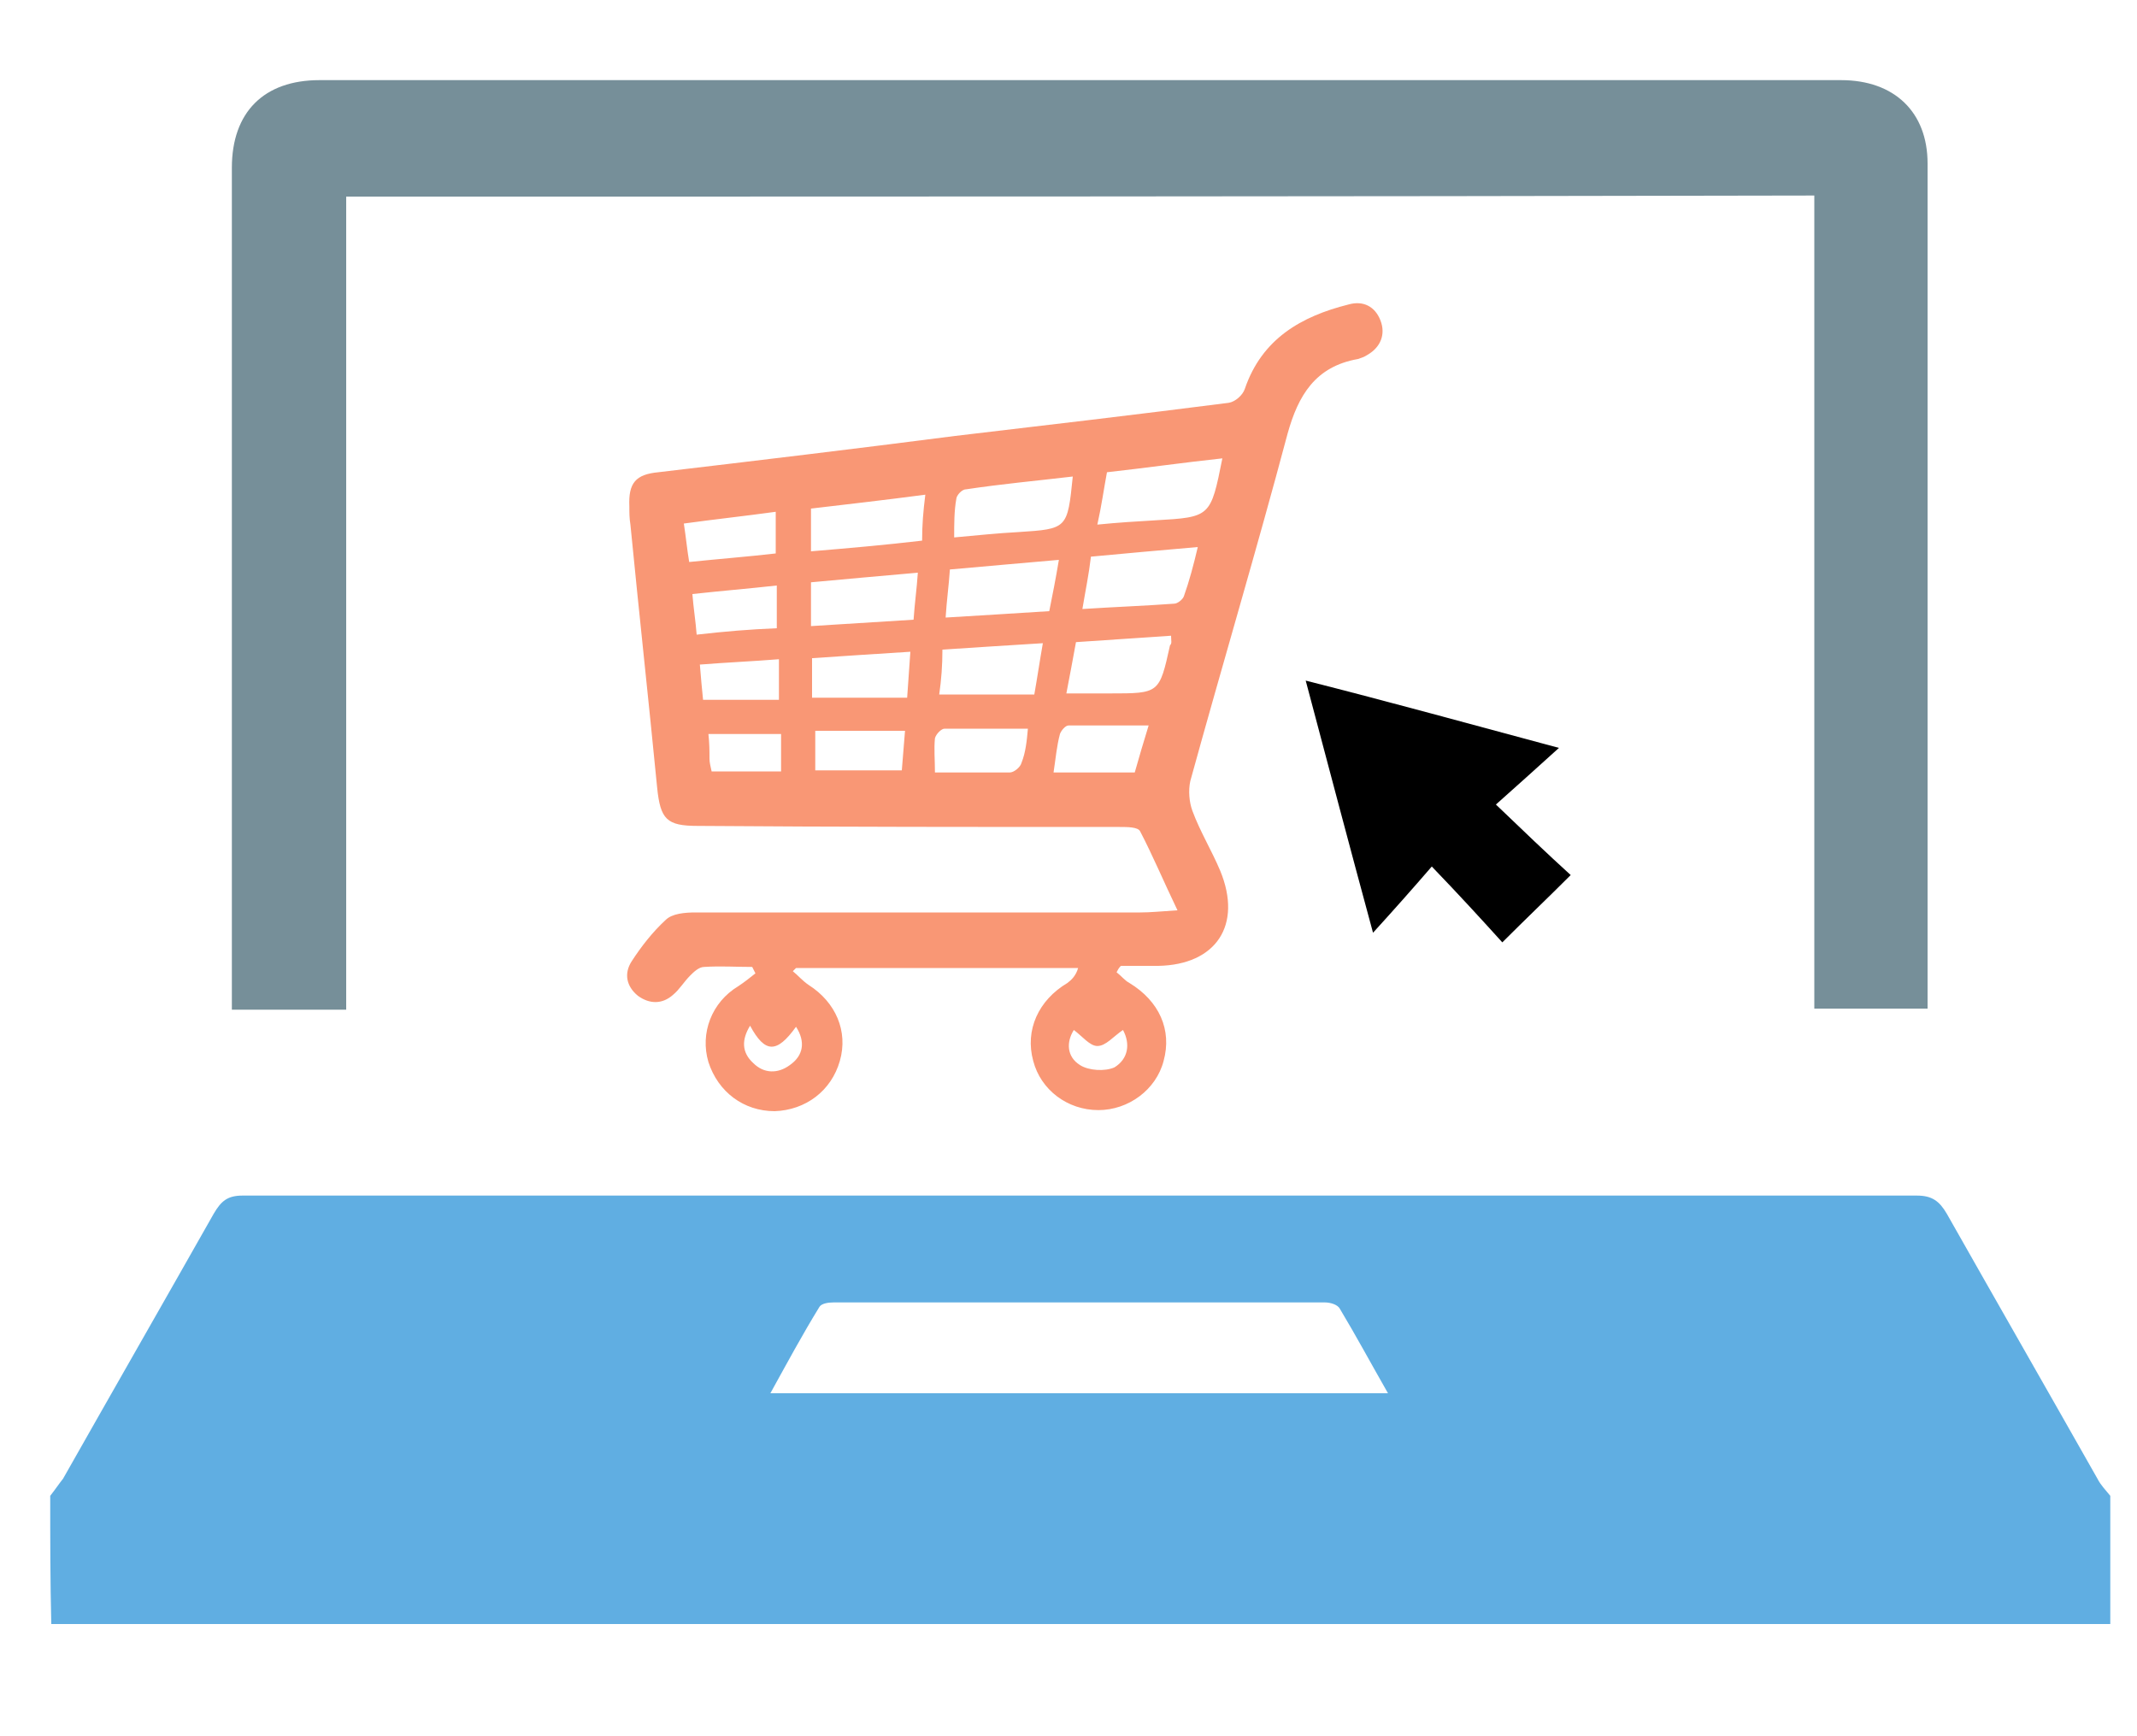 <?xml version="1.0" encoding="utf-8"?>
<!-- Generator: Adobe Illustrator 24.0.1, SVG Export Plug-In . SVG Version: 6.00 Build 0)  -->
<svg version="1.1" id="Layer_1" xmlns="http://www.w3.org/2000/svg" xmlns:xlink="http://www.w3.org/1999/xlink" x="0px" y="0px"
	 viewBox="0 0 200 162.5" style="enable-background:new 0 0 200 162.5;" xml:space="preserve">
<style type="text/css">
	.st0{fill:#60AEE2;}
	.st1{fill:#768F99;}
	.st2{fill:#F99775;}
</style>
<g>
	<path class="st0" d="M4.7,140c0.4-0.5,0.8-1.1,1.2-1.6c4.7-8.3,9.4-16.5,14.1-24.8c0.7-1.2,1.3-1.7,2.7-1.7c52.2,0,104.5,0,156.7,0
		c1.4,0,2.1,0.5,2.8,1.7c4.7,8.3,9.4,16.5,14.1,24.8c0.3,0.6,0.8,1.1,1.2,1.6c0,4,0,8,0,12c-0.6,0-1.1,0-1.7,0
		c-41.9,0-83.8,0-125.8,0c-21.7,0-43.5,0-65.2,0C4.7,148,4.7,144,4.7,140z M129.9,130.4c-1.6-2.8-3-5.4-4.5-7.9
		c-0.2-0.4-0.9-0.6-1.4-0.6c-15.3,0-30.7,0-46,0c-0.5,0-1.1,0.1-1.3,0.4c-1.6,2.6-3,5.2-4.6,8.1C91.5,130.4,110.5,130.4,129.9,130.4
		z"/>
	<path class="st1" d="M32.4,18.4c0,25.4,0,50.7,0,76.1c-3.6,0-7,0-10.7,0c0-0.7,0-1.3,0-2c0-25.6,0-51.2,0-76.8c0-5.2,3-8.2,8.2-8.2
		c47.5,0,94.9,0,142.4,0c5,0,8.1,3,8.1,7.8c0,25.8,0,51.7,0,77.5c0,0.5,0,1,0,1.6c-3.6,0-7,0-10.6,0c0-25.3,0-50.7,0-76.1
		C123.9,18.4,78.2,18.4,32.4,18.4z"/>
	<path class="st2" d="M104.5,91c0.4,0.3,0.8,0.8,1.2,1c2.8,1.7,4,4.4,3.2,7.3c-0.7,2.7-3.3,4.6-6.1,4.6c-2.9,0-5.4-1.9-6.1-4.6
		c-0.8-2.9,0.5-5.7,3.2-7.3c0.4-0.3,0.8-0.7,1-1.4c-8.8,0-17.6,0-26.4,0c-0.1,0.1-0.2,0.2-0.3,0.3c0.5,0.4,0.9,0.9,1.5,1.3
		c2.5,1.6,3.7,4.3,2.9,7.1c-0.8,2.8-3.2,4.6-6.1,4.7c-2.9,0-5.3-1.8-6.2-4.6c-0.8-2.7,0.3-5.6,2.8-7.1c0.6-0.4,1.1-0.8,1.6-1.2
		c-0.1-0.2-0.2-0.4-0.3-0.6c-1.5,0-3-0.1-4.5,0c-0.5,0-1,0.5-1.3,0.8c-0.6,0.6-1,1.3-1.6,1.8c-1,0.9-2.2,0.9-3.3,0.1
		c-1.1-0.9-1.3-2.1-0.6-3.2c0.9-1.4,2-2.8,3.2-3.9c0.6-0.6,1.8-0.7,2.8-0.7c13.9,0,27.7,0,41.6,0c1,0,1.9-0.1,3.5-0.2
		c-1.3-2.7-2.3-5.1-3.5-7.4c-0.2-0.4-1.2-0.4-1.9-0.4c-13.2,0-26.3,0-39.5-0.1c-2.9,0-3.5-0.6-3.8-3.6c-0.8-8.2-1.7-16.4-2.5-24.6
		c-0.1-0.6-0.1-1.1-0.1-1.7c-0.1-2.2,0.6-3,2.7-3.2c9.3-1.1,18.5-2.2,27.8-3.4c8.5-1,17-2,25.6-3.1c0.6-0.1,1.3-0.7,1.5-1.3
		c1.6-4.7,5.3-6.8,9.7-7.9c1.4-0.4,2.5,0.2,3,1.5c0.5,1.3,0,2.5-1.2,3.2c-0.3,0.2-0.6,0.3-0.9,0.4c-4,0.7-5.6,3.4-6.6,7
		c-2.9,10.9-6.1,21.6-9.1,32.5c-0.2,0.9-0.1,2,0.2,2.8c0.7,1.9,1.8,3.7,2.6,5.6c2.1,5.1-0.4,8.8-5.8,8.9c-1.2,0-2.4,0-3.5,0
		C104.7,90.6,104.6,90.8,104.5,91z M114.4,42.9c-3.7,0.4-7.2,0.9-10.8,1.3c-0.3,1.6-0.5,3.1-0.9,4.9c2-0.2,3.7-0.3,5.4-0.4
		C113.3,48.4,113.3,48.4,114.4,42.9z M100.4,44.6c-3.4,0.4-6.7,0.7-10,1.2c-0.4,0-0.9,0.6-0.9,0.9c-0.2,1.1-0.2,2.3-0.2,3.6
		c2.2-0.2,4.1-0.4,6-0.5C99.9,49.5,99.9,49.5,100.4,44.6z M101.3,57c3.1-0.2,5.9-0.3,8.6-0.5c0.3,0,0.8-0.4,0.9-0.7
		c0.5-1.4,0.9-2.9,1.3-4.6c-3.5,0.3-6.8,0.6-10,0.9C101.9,53.8,101.6,55.2,101.3,57z M99.1,52.4c-3.5,0.3-6.8,0.6-10.2,0.9
		c-0.1,1.5-0.3,2.9-0.4,4.5c3.4-0.2,6.5-0.4,9.7-0.6C98.5,55.7,98.8,54.2,99.1,52.4z M109.6,59.5c-3,0.2-5.9,0.4-8.9,0.6
		c-0.3,1.7-0.6,3.2-0.9,4.8c1.5,0,2.8,0,4.1,0c4.6,0,4.6,0,5.6-4.5C109.7,60.2,109.6,60,109.6,59.5z M86.6,46.3
		c-3.8,0.5-7.3,0.9-10.7,1.3c0,1.5,0,2.7,0,4c3.6-0.3,7-0.6,10.4-1C86.3,49.1,86.4,47.9,86.6,46.3z M75.9,54.5c0,1.5,0,2.7,0,4.1
		c3.3-0.2,6.4-0.4,9.6-0.6c0.1-1.5,0.3-2.9,0.4-4.4C82.4,53.9,79.2,54.2,75.9,54.5z M87.9,65c3.1,0,6,0,8.9,0
		c0.3-1.7,0.5-3.1,0.8-4.8c-3.3,0.2-6.3,0.4-9.4,0.6C88.2,62.3,88.1,63.6,87.9,65z M76,65.3c3.1,0,5.9,0,8.9,0
		c0.1-1.5,0.2-2.8,0.3-4.3C82,61.2,79,61.4,76,61.6C76,63,76,64.1,76,65.3z M96.2,68.2c-2.7,0-5.2,0-7.8,0c-0.3,0-0.8,0.5-0.9,0.9
		c-0.1,1,0,2,0,3.2c2.4,0,4.7,0,7,0c0.4,0,1-0.5,1.1-0.9C96,70.4,96.1,69.3,96.2,68.2z M107.5,67.9c-2.6,0-5,0-7.5,0
		c-0.3,0-0.7,0.5-0.8,0.8c-0.3,1.1-0.4,2.3-0.6,3.6c2.6,0,5,0,7.6,0C106.6,70.9,107,69.5,107.5,67.9z M84.7,68.4c-2.9,0-5.6,0-8.4,0
		c0,1.4,0,2.5,0,3.7c2.8,0,5.4,0,8.1,0C84.5,70.9,84.6,69.7,84.7,68.4z M72.6,51.8c0-1.4,0-2.6,0-3.9c-2.9,0.4-5.7,0.7-8.6,1.1
		c0.2,1.3,0.3,2.4,0.5,3.6C67.4,52.3,70,52.1,72.6,51.8z M72.7,58.8c0-1.4,0-2.7,0-4c-2.7,0.3-5.2,0.5-7.9,0.8
		c0.1,1.3,0.3,2.5,0.4,3.8C67.8,59.1,70.2,58.9,72.7,58.8z M72.9,61.7c-2.5,0.2-4.9,0.3-7.4,0.5c0.1,1.3,0.2,2.3,0.3,3.3
		c2.5,0,4.8,0,7.1,0C72.9,64.2,72.9,63.1,72.9,61.7z M66.6,72.2c2.2,0,4.4,0,6.5,0c0-1.2,0-2.3,0-3.5c-2.3,0-4.5,0-6.8,0
		c0.1,0.9,0.1,1.6,0.1,2.3C66.4,71.4,66.5,71.7,66.6,72.2z M105.1,96.4c-0.9,0.6-1.6,1.5-2.4,1.5c-0.7,0-1.4-0.9-2.2-1.5
		c-0.7,1.1-0.7,2.5,0.6,3.3c0.8,0.5,2.3,0.6,3.2,0.2C105.6,99.1,105.8,97.7,105.1,96.4z M74.5,96.1c-1.8,2.5-2.9,2.5-4.3-0.1
		c-0.8,1.3-0.8,2.5,0.3,3.5c1,1,2.3,1,3.4,0.2C75.2,98.8,75.4,97.5,74.5,96.1z"/>
	<path d="M145.9,70c-2.2,2-4,3.6-5.9,5.3c2.5,2.4,4.8,4.6,7,6.6c-2.2,2.2-4.2,4.1-6.4,6.3c-1.9-2.1-4-4.4-6.6-7.1
		c-1.9,2.2-3.5,4-5.5,6.2c-2.2-8.1-4.2-15.7-6.3-23.6C130.1,65.7,137.7,67.8,145.9,70z"/>
</g>
</svg>
